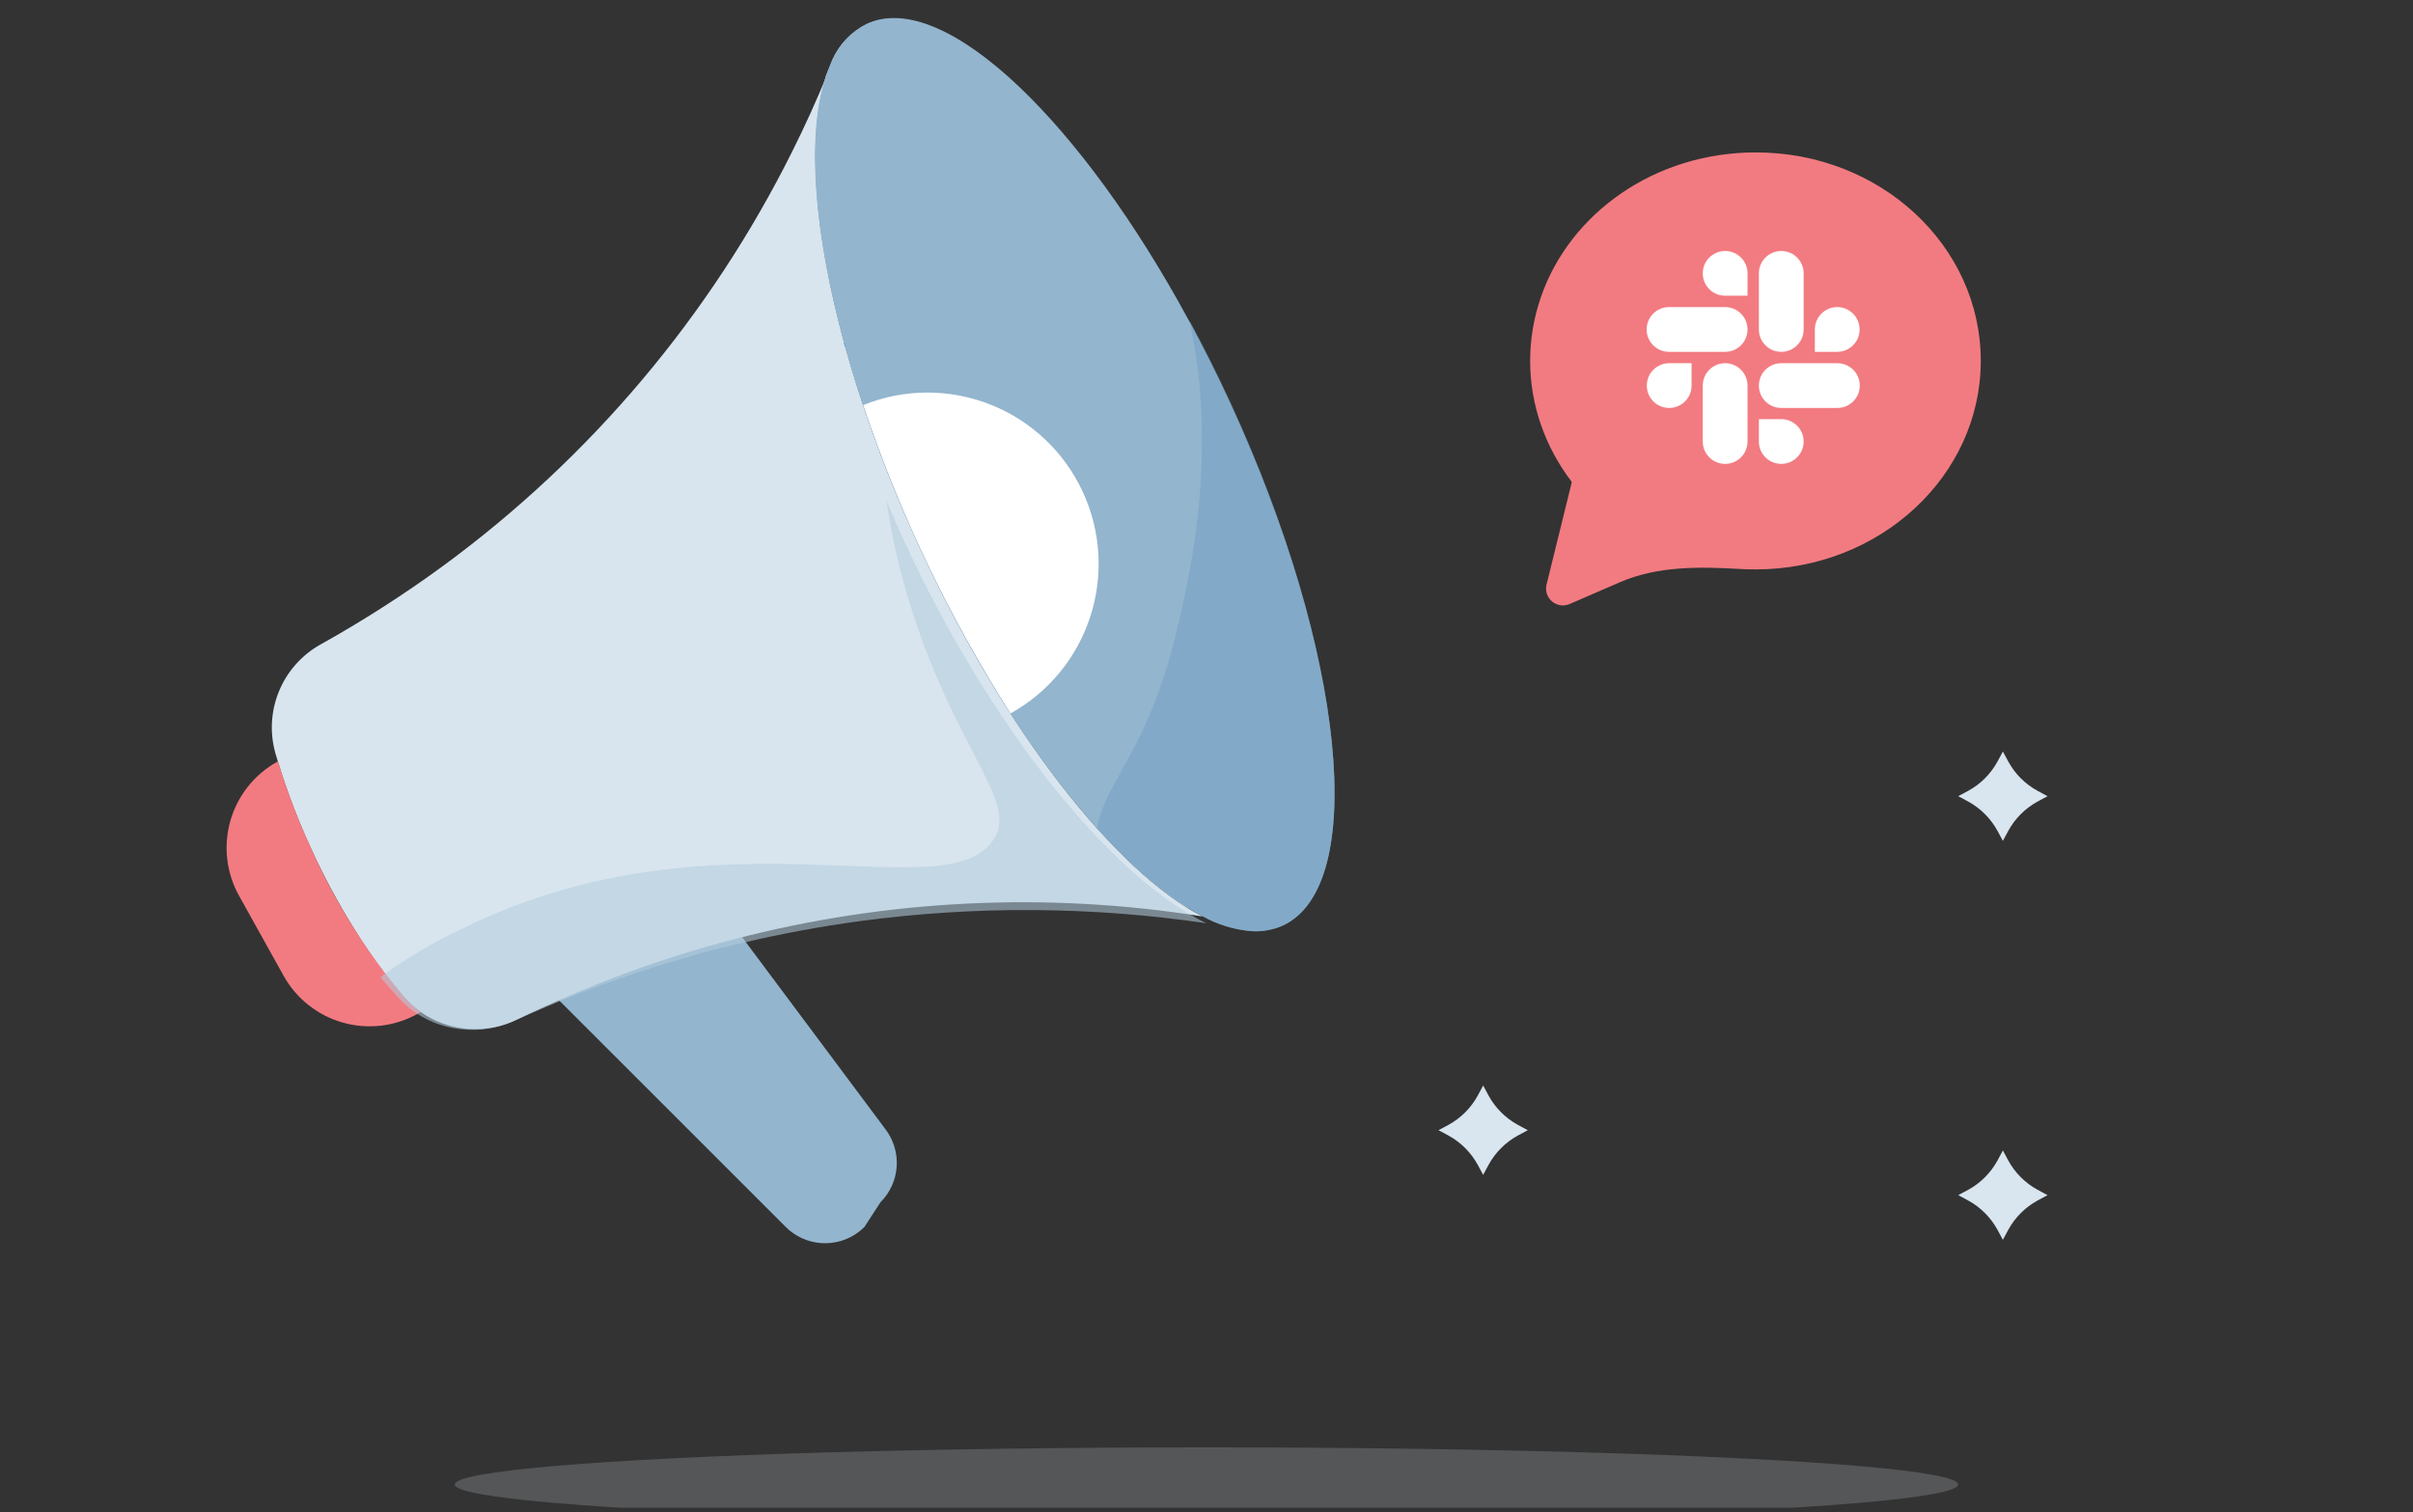 <svg width="260" height="163" viewBox="0 0 260 163" fill="none" xmlns="http://www.w3.org/2000/svg">
<rect x="0" y="0" width="260" height="163" fill="#333333" stroke="none"/>
<g clip-path="url(#clip0)">
<path d="M89.749 6.465C89.523 7.037 89.282 7.617 89.04 8.221C89.233 7.619 89.47 7.032 89.749 6.465Z" fill="url(#paint0_linear)"/>
<path d="M94.872 129.583L93.14 132.249C92.934 132.45 92.716 132.638 92.487 132.813C91.333 133.673 89.908 134.089 88.472 133.985C87.036 133.882 85.686 133.265 84.666 132.249L59.696 107.279C61.372 105.62 63.176 103.936 65.085 102.261C68.27 99.475 71.61 96.872 75.089 94.464L79.02 99.748L95.363 121.649C96.263 122.804 96.71 124.248 96.619 125.709C96.529 127.17 95.907 128.548 94.872 129.583Z" fill="#93B5CE"/>
<path d="M138.214 99.763C137.831 99.936 137.432 100.071 137.022 100.166C136.333 100.34 135.622 100.408 134.912 100.367C133.039 100.222 131.22 99.672 129.58 98.757C129.129 98.531 128.661 98.265 128.194 97.951C124.455 95.533 121.085 92.587 118.19 89.203C114.779 85.325 111.669 81.192 108.887 76.839C105.194 71.086 101.913 65.078 99.068 58.861C96.768 53.891 94.743 48.798 93.003 43.605C88.041 28.696 86.559 15.623 88.975 8.261C88.975 8.261 88.975 8.212 88.975 8.196C89.217 7.592 89.459 7.012 89.684 6.44C90.431 4.757 91.741 3.387 93.389 2.566C97.586 0.625 103.482 3.331 109.837 9.372C115.87 15.116 122.322 23.871 128.09 34.528C129.628 37.363 131.118 40.335 132.528 43.388C144.956 70.291 147.478 95.494 138.214 99.763Z" fill="#93B5CE"/>
<path d="M129.58 98.78C112.815 96.11 95.678 96.933 79.246 101.197C74.805 102.343 70.432 103.739 66.148 105.377C63.571 106.36 61.098 107.399 58.778 108.462C57.747 108.921 56.74 109.396 55.766 109.864C54.11 110.686 52.263 111.045 50.419 110.903C48.576 110.761 46.805 110.124 45.295 109.058C44.602 108.567 43.972 107.994 43.418 107.35C42.773 106.601 42.145 105.82 41.509 105.007L41.436 104.902C40.325 103.444 39.237 101.873 38.214 100.198C36.496 97.447 34.955 94.59 33.599 91.644C32.156 88.537 30.932 85.335 29.934 82.058L29.692 81.253C29.05 79.031 29.178 76.658 30.055 74.519C30.933 72.379 32.508 70.599 34.525 69.469C39.092 66.921 43.498 64.097 47.719 61.011C63.65 49.325 76.558 34 85.367 16.315C86.777 13.496 87.977 10.814 89.008 8.325C86.946 14.575 87.687 24.926 90.981 37.016L91.126 37.531C91.932 40.423 92.874 43.411 93.962 46.464C94.434 47.79 94.936 49.133 95.468 50.492C96.547 53.27 97.755 56.081 99.06 58.925C108.227 78.796 120.22 93.988 129.58 98.78Z" fill="#D8E5EE"/>
<path d="M45.327 109.074L44.98 109.284C42.528 110.647 39.637 110.983 36.938 110.219C34.239 109.455 31.952 107.654 30.578 105.208L25.745 96.525C24.387 94.074 24.054 91.185 24.817 88.488C25.581 85.792 27.379 83.507 29.821 82.131L29.95 82.067C30.948 85.343 32.172 88.546 33.615 91.652C36.169 97.314 39.483 102.601 43.466 107.367C44.015 108.009 44.64 108.582 45.327 109.074Z" fill="#F27B81"/>
<path d="M106.696 63.187C112.335 79.095 122.194 91.016 128.195 98.007C122.234 94.415 115.363 86.916 108.863 76.896C105.17 71.142 101.889 65.135 99.044 58.918C96.744 53.948 94.719 48.855 92.979 43.662C88.017 28.752 86.535 15.68 88.952 8.317C88.952 8.317 88.952 8.269 88.952 8.253C89.193 7.649 89.435 7.069 89.66 6.497C90.407 4.814 91.717 3.443 93.366 2.623C97.562 0.681 103.458 3.388 109.813 9.429C108.389 10.164 107.083 11.109 105.939 12.232C95.009 23.082 101.155 47.609 106.696 63.187Z" fill="#93B5CE"/>
<path d="M116.684 53.045C118.633 57.271 118.912 62.077 117.466 66.5C116.02 70.923 112.956 74.636 108.887 76.895C102.263 66.504 96.931 55.344 93.011 43.661C97.407 41.88 102.319 41.862 106.728 43.61C111.137 45.357 114.703 48.736 116.684 53.045Z" fill="white"/>
<path opacity="0.56" d="M138.215 99.764C137.831 99.936 137.432 100.071 137.023 100.166C136.333 100.34 135.622 100.408 134.912 100.368C133.039 100.222 131.22 99.672 129.58 98.757C129.129 98.531 128.662 98.266 128.194 97.951C124.455 95.533 121.086 92.587 118.19 89.204C119.254 83.936 123.732 80.811 126.777 68.036C128.114 62.397 131.336 48.898 128.154 34.528C129.693 37.363 131.183 40.335 132.592 43.388C144.957 70.291 147.478 95.495 138.215 99.764Z" fill="#74A2C4"/>
<path d="M91.134 37.516C91.046 37.291 90.965 37.13 90.917 37.009H90.99L91.134 37.516Z" fill="url(#paint1_linear)"/>
<path opacity="0.56" d="M130 99.513C117.661 97.698 105.1 97.616 92.734 99.27C88.423 99.851 84.147 100.644 79.925 101.647L79.177 101.821C77.591 102.201 76.037 102.581 74.525 103.036C71.523 103.879 68.669 104.798 65.952 105.762C63.236 106.727 60.853 107.668 58.511 108.67C57.469 109.103 56.453 109.551 55.469 109.991C53.797 110.767 51.931 111.105 50.07 110.972C48.209 110.838 46.421 110.237 44.896 109.232C44.197 108.769 43.56 108.229 43.001 107.622C42.35 106.916 41.716 106.18 41.073 105.413L41 105.314C43.84 103.238 46.901 101.439 50.133 99.946C77.875 86.392 102.998 98.792 107.317 90.022C109.415 85.754 102.006 79.695 97.281 62.489C96.528 59.692 95.944 56.858 95.532 54C96.622 56.62 97.842 59.27 99.159 61.95C108.439 80.674 120.549 94.995 130 99.513Z" fill="#B3CBDD"/>
<path d="M213.428 38.89C213.428 51.3 202.562 61.373 189.159 61.373C188.614 61.375 188.069 61.36 187.526 61.328C183.139 61.068 178.615 60.999 174.58 62.74L169.121 65.105C168.817 65.237 168.483 65.283 168.154 65.238C167.826 65.193 167.516 65.059 167.259 64.851C167.001 64.642 166.806 64.368 166.694 64.056C166.581 63.744 166.557 63.408 166.623 63.083L169.348 52.017C169.351 52.005 169.352 51.994 169.352 51.982C169.352 51.95 169.342 51.919 169.322 51.894C167.927 50.063 166.826 48.026 166.061 45.854C164.485 41.377 164.476 36.498 166.035 32.015C169.152 22.966 178.334 16.429 189.146 16.429C202.562 16.394 213.428 26.457 213.428 38.89Z" fill="#F27B81"/>
<path d="M182.266 41.559C182.266 42.893 181.188 43.971 179.854 43.971C178.521 43.971 177.443 42.893 177.443 41.559C177.443 40.225 178.521 39.148 179.854 39.148H182.266V41.559ZM183.472 41.559C183.472 40.225 184.55 39.148 185.883 39.148C187.217 39.148 188.295 40.225 188.295 41.559V47.588C188.295 48.922 187.217 50 185.883 50C184.55 50 183.472 48.922 183.472 47.588V41.559Z" fill="white"/>
<path d="M185.884 31.875C184.55 31.875 183.472 30.797 183.472 29.464C183.472 28.13 184.55 27.052 185.884 27.052C187.217 27.052 188.295 28.13 188.295 29.464V31.875H185.884ZM185.884 33.099C187.217 33.099 188.295 34.177 188.295 35.511C188.295 36.845 187.217 37.923 185.884 37.923H179.836C178.503 37.923 177.425 36.845 177.425 35.511C177.425 34.177 178.503 33.099 179.836 33.099H185.884Z" fill="white"/>
<path d="M195.548 35.511C195.548 34.177 196.626 33.099 197.96 33.099C199.293 33.099 200.371 34.177 200.371 35.511C200.371 36.845 199.293 37.923 197.96 37.923H195.548V35.511ZM194.342 35.511C194.342 36.845 193.264 37.923 191.931 37.923C190.597 37.923 189.519 36.845 189.519 35.511V29.464C189.519 28.13 190.597 27.052 191.931 27.052C193.264 27.052 194.342 28.13 194.342 29.464V35.511Z" fill="white"/>
<path d="M191.931 45.176C193.264 45.176 194.342 46.254 194.342 47.588C194.342 48.922 193.264 50 191.931 50C190.597 50 189.519 48.922 189.519 47.588V45.176H191.931ZM191.931 43.971C190.597 43.971 189.519 42.893 189.519 41.559C189.519 40.225 190.597 39.148 191.931 39.148H197.978C199.312 39.148 200.389 40.225 200.389 41.559C200.389 42.893 199.312 43.971 197.978 43.971H191.931Z" fill="white"/>
<ellipse opacity="0.2" cx="130" cy="160" rx="81" ry="4" fill="#D9E5EF"/>
<path d="M159.81 117L160.391 118.081C161.117 119.412 162.21 120.507 163.54 121.235L164.621 121.816L163.54 122.397C162.211 123.127 161.118 124.221 160.391 125.552L159.81 126.632L159.229 125.552C158.502 124.221 157.41 123.127 156.081 122.397L155 121.816L156.081 121.235C157.411 120.507 158.504 119.412 159.229 118.081L159.81 117Z" fill="#D9E5EF"/>
<path d="M215.81 81L216.391 82.081C217.117 83.412 218.21 84.507 219.54 85.235L220.621 85.816L219.54 86.397C218.211 87.127 217.118 88.221 216.391 89.552L215.81 90.632L215.229 89.552C214.502 88.221 213.41 87.127 212.081 86.397L211 85.816L212.081 85.235C213.411 84.507 214.504 83.412 215.229 82.081L215.81 81Z" fill="#D9E5EF"/>
<path d="M215.81 124L216.391 125.081C217.117 126.412 218.21 127.507 219.54 128.235L220.621 128.816L219.54 129.397C218.211 130.127 217.118 131.221 216.391 132.552L215.81 133.632L215.229 132.552C214.502 131.221 213.41 130.127 212.081 129.397L211 128.816L212.081 128.235C213.411 127.507 214.504 126.412 215.229 125.081L215.81 124Z" fill="#D9E5EF"/>
</g>
<defs>
<linearGradient id="paint0_linear" x1="4177.57" y1="7880.51" x2="4178.68" y2="7880" gradientUnits="userSpaceOnUse">
<stop stop-color="#61D2A7"/>
<stop offset="0.48" stop-color="#4EB98E"/>
<stop offset="1" stop-color="#36996E"/>
</linearGradient>
<linearGradient id="paint1_linear" x1="199.266" y1="1807.02" x2="199.272" y2="1807.43" gradientUnits="userSpaceOnUse">
<stop stop-color="#1B91FB"/>
<stop offset="1" stop-color="#2A4C95"/>
</linearGradient>
<clipPath id="clip0">
<rect width="260" height="162.5" fill="white"/>
</clipPath>
</defs>
</svg>
